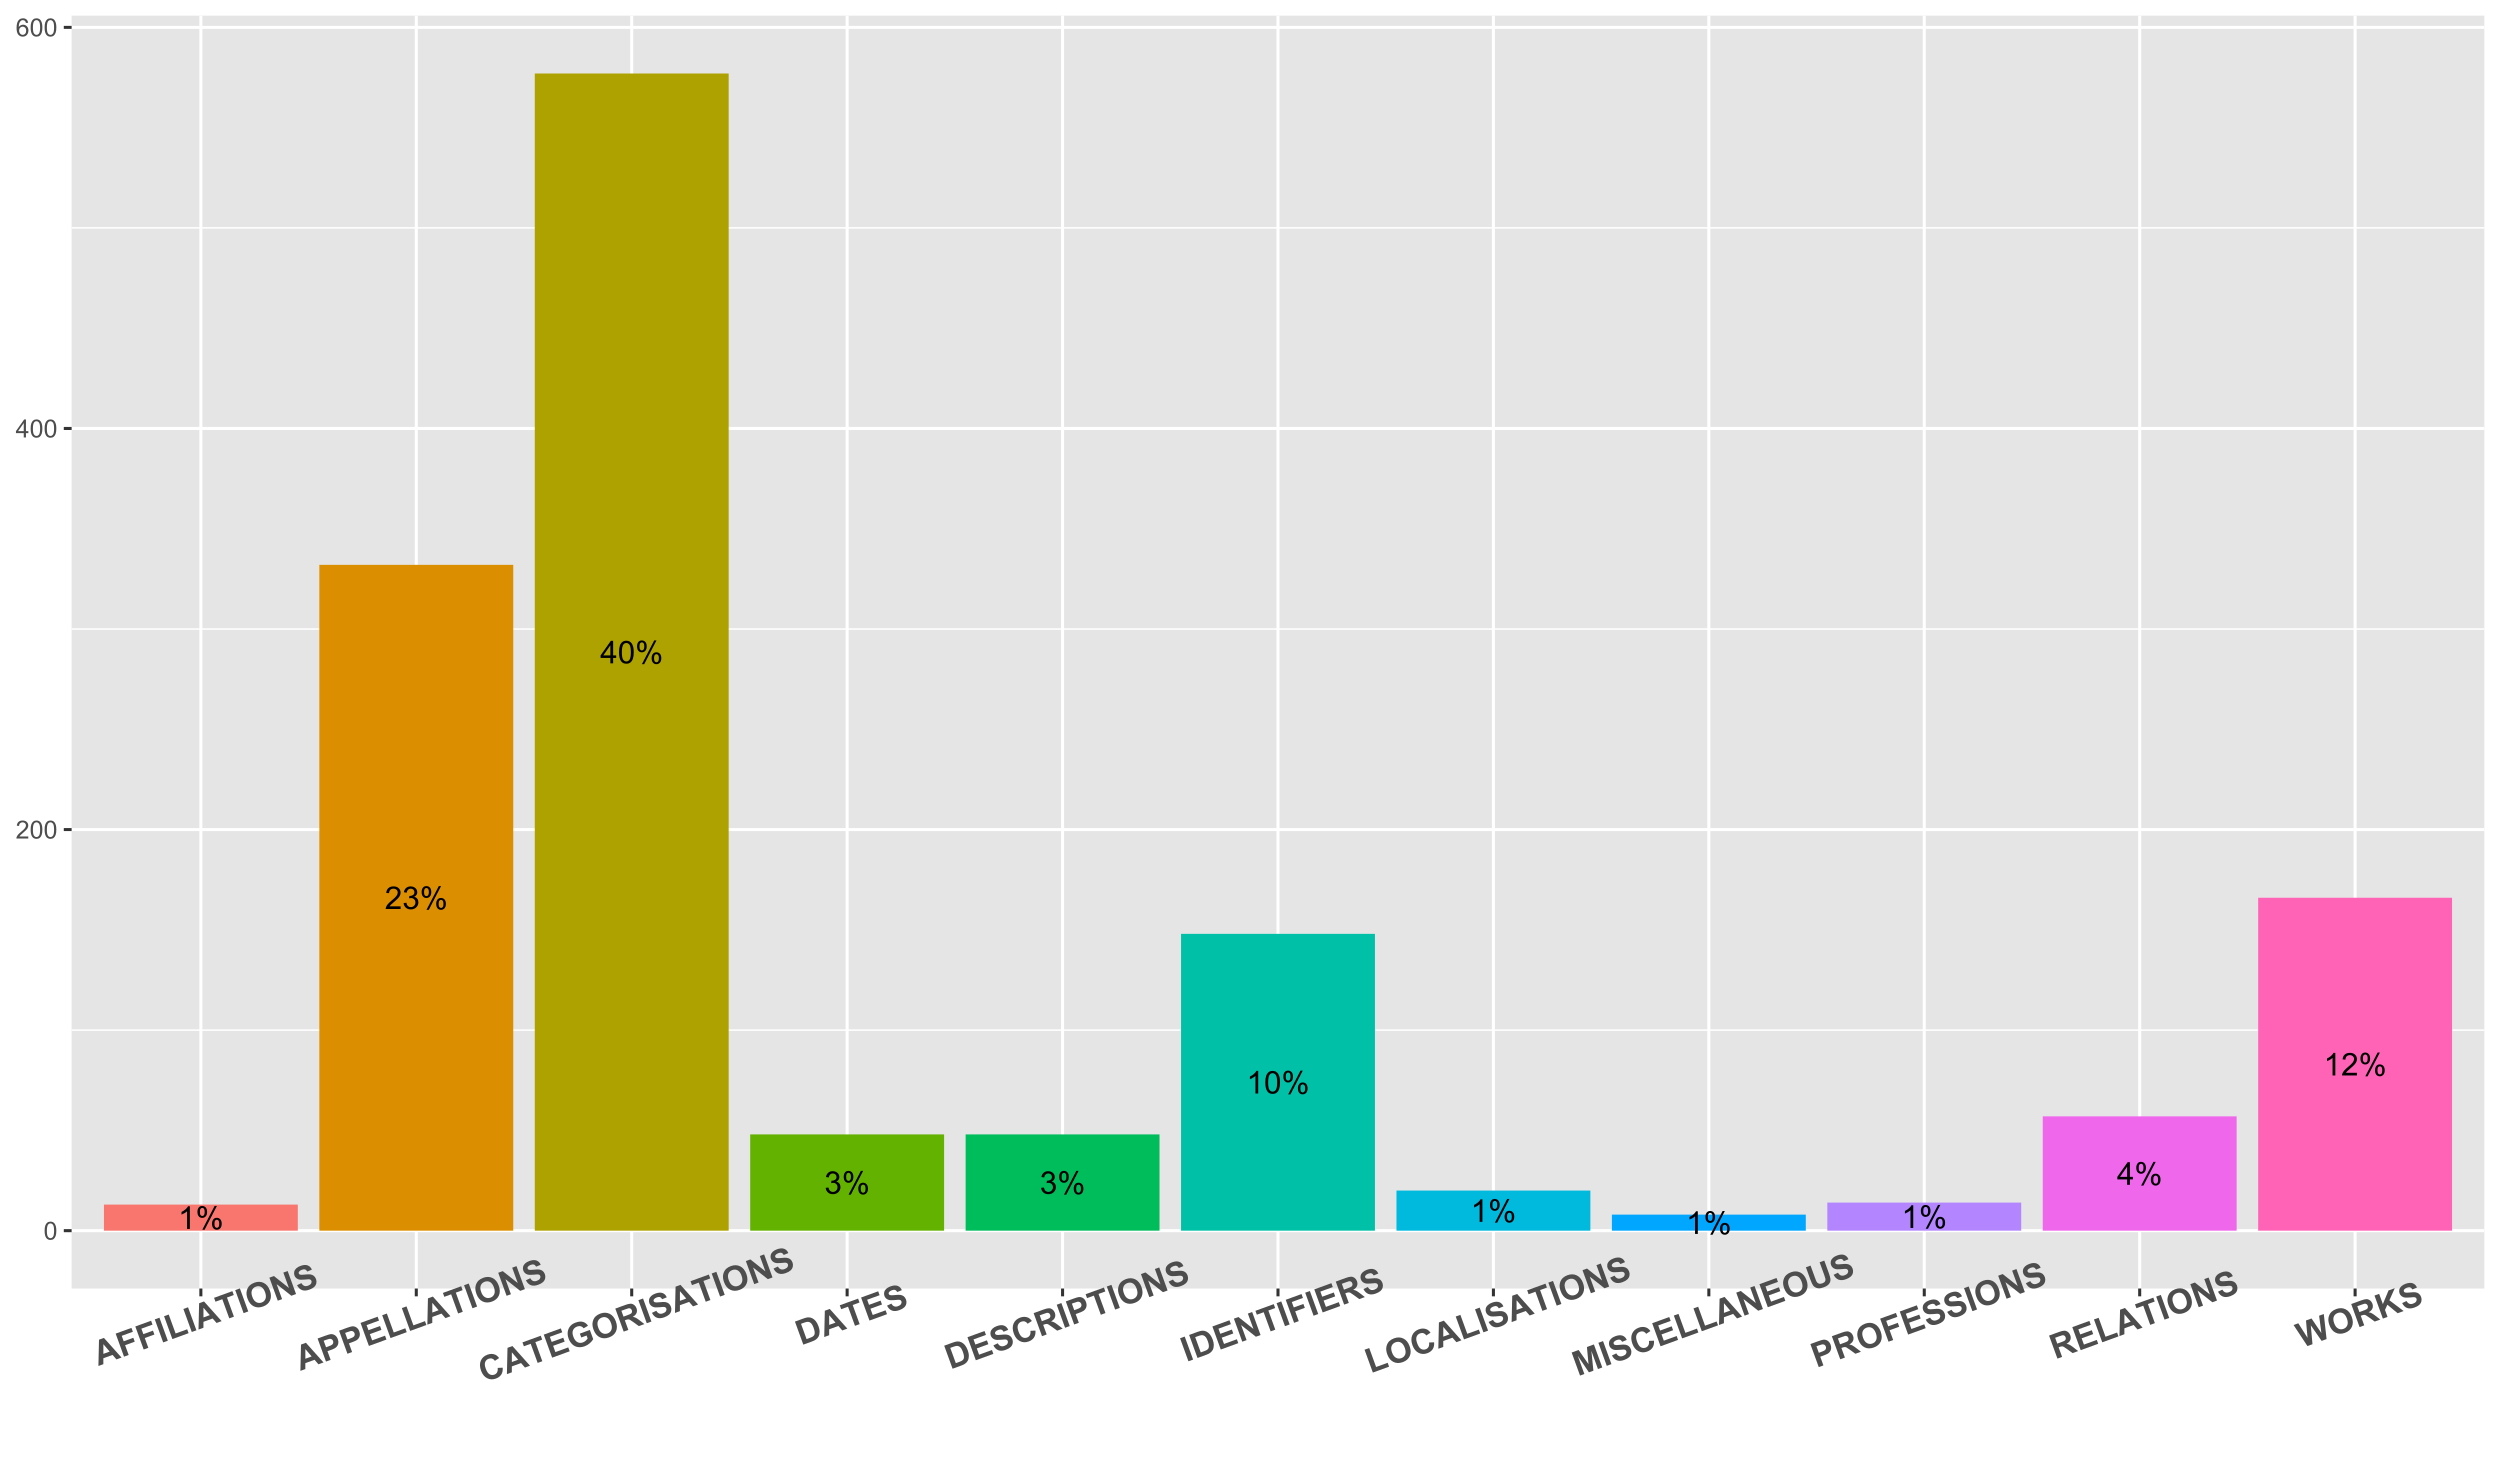 <?xml version="1.0" encoding="UTF-8"?>
<svg xmlns="http://www.w3.org/2000/svg" xmlns:xlink="http://www.w3.org/1999/xlink" width="876pt" height="512pt" viewBox="0 0 876 512" version="1.1">
<defs>
<g>
<symbol overflow="visible" id="glyph0-0">
<path style="stroke:none;" d="M 1.379 0 L 1.379 -6.898 L 6.898 -6.898 L 6.898 0 Z M 1.551 -0.172 L 6.727 -0.172 L 6.727 -6.727 L 1.551 -6.727 Z M 1.551 -0.172 "/>
</symbol>
<symbol overflow="visible" id="glyph0-1">
<path style="stroke:none;" d="M 4.113 0 L 3.145 0 L 3.145 -6.184 C 2.906 -5.957 2.598 -5.734 2.223 -5.512 C 1.84 -5.289 1.5 -5.121 1.203 -5.012 L 1.203 -5.949 C 1.742 -6.199 2.219 -6.508 2.625 -6.875 C 3.031 -7.234 3.316 -7.59 3.488 -7.934 L 4.113 -7.934 Z M 4.113 0 "/>
</symbol>
<symbol overflow="visible" id="glyph0-2">
<path style="stroke:none;" d="M 0.641 -6.004 C 0.637 -6.566 0.781 -7.047 1.066 -7.445 C 1.348 -7.84 1.758 -8.039 2.301 -8.039 C 2.797 -8.039 3.207 -7.859 3.531 -7.508 C 3.855 -7.148 4.02 -6.629 4.02 -5.945 C 4.02 -5.273 3.855 -4.758 3.527 -4.398 C 3.199 -4.035 2.793 -3.855 2.312 -3.859 C 1.832 -3.855 1.434 -4.031 1.117 -4.391 C 0.797 -4.742 0.637 -5.281 0.641 -6.004 Z M 2.328 -7.367 C 2.086 -7.363 1.887 -7.262 1.727 -7.055 C 1.566 -6.844 1.488 -6.461 1.488 -5.906 C 1.488 -5.398 1.566 -5.039 1.73 -4.836 C 1.887 -4.625 2.086 -4.523 2.328 -4.527 C 2.57 -4.523 2.773 -4.629 2.934 -4.84 C 3.094 -5.047 3.176 -5.426 3.176 -5.984 C 3.176 -6.492 3.094 -6.852 2.934 -7.059 C 2.77 -7.262 2.566 -7.363 2.328 -7.367 Z M 2.336 0.293 L 6.656 -8.039 L 7.445 -8.039 L 3.137 0.293 Z M 5.75 -1.855 C 5.746 -2.422 5.891 -2.902 6.176 -3.297 C 6.457 -3.688 6.871 -3.883 7.418 -3.887 C 7.91 -3.883 8.32 -3.707 8.648 -3.355 C 8.973 -3 9.133 -2.48 9.137 -1.797 C 9.133 -1.125 8.969 -0.609 8.641 -0.25 C 8.309 0.113 7.902 0.293 7.422 0.293 C 6.941 0.293 6.543 0.117 6.227 -0.242 C 5.906 -0.598 5.746 -1.137 5.75 -1.855 Z M 7.445 -3.219 C 7.199 -3.215 6.996 -3.113 6.836 -2.906 C 6.676 -2.695 6.598 -2.312 6.598 -1.758 C 6.598 -1.254 6.676 -0.898 6.84 -0.691 C 6.996 -0.48 7.195 -0.375 7.438 -0.379 C 7.684 -0.375 7.891 -0.48 8.051 -0.691 C 8.207 -0.898 8.285 -1.277 8.289 -1.832 C 8.285 -2.34 8.203 -2.699 8.047 -2.906 C 7.883 -3.113 7.684 -3.215 7.445 -3.219 Z M 7.445 -3.219 "/>
</symbol>
<symbol overflow="visible" id="glyph0-3">
<path style="stroke:none;" d="M 5.559 -0.934 L 5.559 0 L 0.336 0 C 0.324 -0.234 0.363 -0.457 0.449 -0.672 C 0.578 -1.027 0.789 -1.379 1.086 -1.723 C 1.375 -2.066 1.801 -2.465 2.355 -2.922 C 3.215 -3.621 3.793 -4.18 4.098 -4.594 C 4.395 -5.004 4.547 -5.391 4.551 -5.762 C 4.547 -6.145 4.41 -6.469 4.137 -6.734 C 3.863 -6.996 3.504 -7.129 3.062 -7.133 C 2.59 -7.129 2.215 -6.988 1.938 -6.711 C 1.656 -6.426 1.516 -6.039 1.516 -5.547 L 0.516 -5.648 C 0.586 -6.391 0.844 -6.957 1.289 -7.348 C 1.734 -7.738 2.332 -7.934 3.082 -7.934 C 3.84 -7.934 4.438 -7.723 4.883 -7.301 C 5.32 -6.879 5.543 -6.359 5.547 -5.742 C 5.543 -5.422 5.477 -5.109 5.352 -4.809 C 5.219 -4.5 5.004 -4.18 4.707 -3.844 C 4.402 -3.504 3.906 -3.039 3.211 -2.453 C 2.629 -1.961 2.254 -1.629 2.09 -1.457 C 1.922 -1.281 1.785 -1.105 1.684 -0.934 Z M 5.559 -0.934 "/>
</symbol>
<symbol overflow="visible" id="glyph0-4">
<path style="stroke:none;" d="M 0.465 -2.086 L 1.434 -2.215 C 1.543 -1.664 1.73 -1.266 2 -1.027 C 2.266 -0.781 2.594 -0.66 2.98 -0.664 C 3.434 -0.66 3.82 -0.82 4.137 -1.137 C 4.449 -1.453 4.605 -1.844 4.609 -2.312 C 4.605 -2.754 4.461 -3.121 4.172 -3.414 C 3.879 -3.699 3.508 -3.844 3.062 -3.848 C 2.875 -3.844 2.648 -3.809 2.379 -3.742 L 2.484 -4.594 C 2.547 -4.586 2.598 -4.582 2.641 -4.582 C 3.051 -4.582 3.422 -4.688 3.758 -4.906 C 4.086 -5.117 4.254 -5.449 4.254 -5.902 C 4.254 -6.254 4.133 -6.551 3.891 -6.785 C 3.648 -7.02 3.336 -7.137 2.961 -7.137 C 2.578 -7.137 2.266 -7.016 2.016 -6.781 C 1.766 -6.539 1.602 -6.184 1.531 -5.715 L 0.562 -5.887 C 0.68 -6.535 0.945 -7.039 1.367 -7.398 C 1.785 -7.754 2.309 -7.934 2.938 -7.934 C 3.367 -7.934 3.766 -7.84 4.129 -7.656 C 4.488 -7.469 4.766 -7.215 4.961 -6.898 C 5.152 -6.578 5.25 -6.242 5.25 -5.883 C 5.25 -5.539 5.156 -5.227 4.973 -4.945 C 4.789 -4.664 4.52 -4.441 4.16 -4.281 C 4.629 -4.168 4.992 -3.941 5.25 -3.605 C 5.508 -3.262 5.637 -2.84 5.637 -2.336 C 5.637 -1.645 5.383 -1.059 4.883 -0.578 C 4.375 -0.098 3.742 0.141 2.977 0.141 C 2.281 0.141 1.703 -0.066 1.246 -0.48 C 0.789 -0.895 0.527 -1.43 0.465 -2.086 Z M 0.465 -2.086 "/>
</symbol>
<symbol overflow="visible" id="glyph0-5">
<path style="stroke:none;" d="M 3.57 0 L 3.57 -1.891 L 0.141 -1.891 L 0.141 -2.781 L 3.746 -7.902 L 4.539 -7.902 L 4.539 -2.781 L 5.605 -2.781 L 5.605 -1.891 L 4.539 -1.891 L 4.539 0 Z M 3.57 -2.781 L 3.57 -6.344 L 1.094 -2.781 Z M 3.57 -2.781 "/>
</symbol>
<symbol overflow="visible" id="glyph0-6">
<path style="stroke:none;" d="M 0.457 -3.898 C 0.457 -4.828 0.551 -5.582 0.746 -6.152 C 0.934 -6.723 1.219 -7.16 1.602 -7.469 C 1.977 -7.777 2.457 -7.934 3.035 -7.934 C 3.457 -7.934 3.828 -7.848 4.148 -7.676 C 4.469 -7.504 4.73 -7.258 4.941 -6.938 C 5.145 -6.617 5.309 -6.227 5.434 -5.766 C 5.551 -5.305 5.613 -4.68 5.613 -3.898 C 5.613 -2.969 5.516 -2.223 5.324 -1.652 C 5.133 -1.082 4.848 -0.641 4.469 -0.332 C 4.09 -0.023 3.613 0.129 3.035 0.133 C 2.27 0.129 1.668 -0.141 1.238 -0.684 C 0.715 -1.34 0.457 -2.41 0.457 -3.898 Z M 1.457 -3.898 C 1.453 -2.598 1.605 -1.734 1.91 -1.309 C 2.215 -0.875 2.59 -0.66 3.035 -0.664 C 3.48 -0.66 3.852 -0.875 4.156 -1.309 C 4.457 -1.738 4.609 -2.602 4.613 -3.898 C 4.609 -5.195 4.457 -6.059 4.156 -6.488 C 3.852 -6.914 3.477 -7.129 3.023 -7.133 C 2.578 -7.129 2.223 -6.941 1.957 -6.566 C 1.621 -6.082 1.453 -5.191 1.457 -3.898 Z M 1.457 -3.898 "/>
</symbol>
<symbol overflow="visible" id="glyph1-0">
<path style="stroke:none;" d="M 1.102 0 L 1.102 -5.5 L 5.5 -5.5 L 5.5 0 Z M 1.238 -0.137 L 5.363 -0.137 L 5.363 -5.363 L 1.238 -5.363 Z M 1.238 -0.137 "/>
</symbol>
<symbol overflow="visible" id="glyph1-1">
<path style="stroke:none;" d="M 0.367 -3.105 C 0.363 -3.848 0.438 -4.445 0.594 -4.902 C 0.742 -5.355 0.973 -5.707 1.277 -5.953 C 1.578 -6.199 1.957 -6.32 2.418 -6.324 C 2.754 -6.32 3.051 -6.254 3.309 -6.121 C 3.562 -5.984 3.773 -5.789 3.938 -5.531 C 4.102 -5.273 4.23 -4.961 4.328 -4.594 C 4.422 -4.227 4.469 -3.73 4.473 -3.105 C 4.469 -2.367 4.395 -1.77 4.242 -1.316 C 4.09 -0.859 3.863 -0.508 3.562 -0.262 C 3.258 -0.016 2.875 0.105 2.418 0.109 C 1.809 0.105 1.332 -0.109 0.988 -0.547 C 0.57 -1.066 0.363 -1.922 0.367 -3.105 Z M 1.16 -3.105 C 1.16 -2.07 1.281 -1.379 1.523 -1.039 C 1.766 -0.695 2.062 -0.527 2.418 -0.527 C 2.773 -0.527 3.074 -0.699 3.316 -1.043 C 3.559 -1.387 3.68 -2.074 3.68 -3.105 C 3.68 -4.145 3.559 -4.832 3.316 -5.172 C 3.074 -5.512 2.77 -5.684 2.41 -5.684 C 2.051 -5.684 1.77 -5.531 1.559 -5.234 C 1.293 -4.844 1.16 -4.137 1.16 -3.105 Z M 1.16 -3.105 "/>
</symbol>
<symbol overflow="visible" id="glyph1-2">
<path style="stroke:none;" d="M 4.43 -0.742 L 4.43 0 L 0.266 0 C 0.258 -0.188 0.289 -0.367 0.355 -0.539 C 0.461 -0.82 0.629 -1.098 0.863 -1.375 C 1.094 -1.648 1.434 -1.965 1.879 -2.328 C 2.562 -2.887 3.023 -3.332 3.266 -3.664 C 3.5 -3.988 3.621 -4.301 3.625 -4.594 C 3.621 -4.898 3.512 -5.156 3.297 -5.367 C 3.074 -5.578 2.789 -5.684 2.441 -5.684 C 2.066 -5.684 1.77 -5.57 1.547 -5.348 C 1.32 -5.125 1.207 -4.816 1.207 -4.422 L 0.414 -4.504 C 0.465 -5.094 0.668 -5.543 1.027 -5.855 C 1.379 -6.164 1.855 -6.32 2.457 -6.324 C 3.059 -6.32 3.539 -6.152 3.891 -5.82 C 4.242 -5.484 4.418 -5.07 4.422 -4.578 C 4.418 -4.32 4.367 -4.074 4.266 -3.832 C 4.164 -3.59 3.992 -3.332 3.754 -3.062 C 3.512 -2.793 3.113 -2.426 2.562 -1.957 C 2.094 -1.566 1.797 -1.301 1.664 -1.16 C 1.531 -1.02 1.422 -0.879 1.34 -0.742 Z M 4.43 -0.742 "/>
</symbol>
<symbol overflow="visible" id="glyph1-3">
<path style="stroke:none;" d="M 2.844 0 L 2.844 -1.508 L 0.113 -1.508 L 0.113 -2.219 L 2.988 -6.301 L 3.617 -6.301 L 3.617 -2.219 L 4.469 -2.219 L 4.469 -1.508 L 3.617 -1.508 L 3.617 0 Z M 2.844 -2.219 L 2.844 -5.059 L 0.871 -2.219 Z M 2.844 -2.219 "/>
</symbol>
<symbol overflow="visible" id="glyph1-4">
<path style="stroke:none;" d="M 4.379 -4.758 L 3.609 -4.695 C 3.539 -4.996 3.441 -5.219 3.316 -5.359 C 3.105 -5.574 2.848 -5.684 2.543 -5.688 C 2.297 -5.684 2.078 -5.617 1.895 -5.484 C 1.648 -5.305 1.457 -5.043 1.32 -4.703 C 1.176 -4.363 1.105 -3.879 1.102 -3.25 C 1.285 -3.531 1.512 -3.742 1.781 -3.879 C 2.051 -4.016 2.332 -4.082 2.629 -4.086 C 3.141 -4.082 3.578 -3.895 3.945 -3.516 C 4.305 -3.137 4.488 -2.645 4.492 -2.047 C 4.488 -1.648 4.402 -1.281 4.234 -0.941 C 4.062 -0.602 3.828 -0.34 3.531 -0.16 C 3.23 0.02 2.895 0.105 2.52 0.109 C 1.871 0.105 1.344 -0.129 0.941 -0.602 C 0.531 -1.074 0.328 -1.855 0.332 -2.949 C 0.328 -4.16 0.551 -5.047 1.004 -5.602 C 1.395 -6.082 1.926 -6.32 2.59 -6.324 C 3.086 -6.32 3.492 -6.184 3.809 -5.906 C 4.125 -5.629 4.312 -5.246 4.379 -4.758 Z M 1.219 -2.039 C 1.219 -1.773 1.273 -1.516 1.387 -1.273 C 1.5 -1.027 1.66 -0.844 1.863 -0.719 C 2.066 -0.59 2.277 -0.527 2.504 -0.527 C 2.828 -0.527 3.109 -0.656 3.348 -0.922 C 3.578 -1.184 3.695 -1.543 3.699 -2 C 3.695 -2.43 3.582 -2.773 3.352 -3.027 C 3.117 -3.273 2.824 -3.398 2.477 -3.402 C 2.121 -3.398 1.824 -3.273 1.582 -3.027 C 1.34 -2.773 1.219 -2.445 1.219 -2.039 Z M 1.219 -2.039 "/>
</symbol>
<symbol overflow="visible" id="glyph2-0">
<path style="stroke:none;" d="M 1.41 -0.512 L -1.156 -7.562 L 4.484 -9.613 L 7.047 -2.566 Z M 1.523 -0.754 L 6.809 -2.676 L 4.371 -9.371 L -0.914 -7.449 Z M 1.523 -0.754 "/>
</symbol>
<symbol overflow="visible" id="glyph2-1">
<path style="stroke:none;" d="M 8.098 -2.949 L 6.328 -2.301 L 4.953 -3.879 L 1.727 -2.707 L 1.73 -0.629 L 0 0 L 0.207 -9.215 L 1.93 -9.844 Z M 3.938 -5.051 L 1.734 -7.641 L 1.734 -4.246 Z M 3.938 -5.051 "/>
</symbol>
<symbol overflow="visible" id="glyph2-2">
<path style="stroke:none;" d="M 0.832 -0.301 L -2.105 -8.375 L 3.426 -10.387 L 3.926 -9.023 L 0.02 -7.602 L 0.715 -5.691 L 4.086 -6.918 L 4.582 -5.551 L 1.211 -4.324 L 2.461 -0.895 Z M 0.832 -0.301 "/>
</symbol>
<symbol overflow="visible" id="glyph2-3">
<path style="stroke:none;" d="M 0.77 -0.281 L -2.168 -8.352 L -0.539 -8.945 L 2.402 -0.875 Z M 0.77 -0.281 "/>
</symbol>
<symbol overflow="visible" id="glyph2-4">
<path style="stroke:none;" d="M 0.863 -0.316 L -2.051 -8.32 L -0.418 -8.914 L 2 -2.27 L 6.051 -3.742 L 6.547 -2.383 Z M 0.863 -0.316 "/>
</symbol>
<symbol overflow="visible" id="glyph2-5">
<path style="stroke:none;" d="M 2.637 -0.961 L 0.195 -7.668 L -2.199 -6.793 L -2.695 -8.16 L 3.719 -10.496 L 4.215 -9.129 L 1.828 -8.258 L 4.266 -1.555 Z M 2.637 -0.961 "/>
</symbol>
<symbol overflow="visible" id="glyph2-6">
<path style="stroke:none;" d="M -0.961 -4.164 C -1.258 -4.984 -1.383 -5.719 -1.344 -6.371 C -1.305 -6.844 -1.191 -7.305 -0.996 -7.75 C -0.797 -8.191 -0.535 -8.559 -0.219 -8.855 C 0.211 -9.246 0.75 -9.566 1.406 -9.809 C 2.594 -10.238 3.68 -10.215 4.664 -9.738 C 5.645 -9.262 6.375 -8.367 6.855 -7.055 C 7.328 -5.75 7.344 -4.598 6.906 -3.605 C 6.465 -2.609 5.652 -1.898 4.465 -1.469 C 3.262 -1.027 2.172 -1.047 1.203 -1.523 C 0.227 -2 -0.492 -2.879 -0.961 -4.164 Z M 0.699 -4.832 C 1.027 -3.914 1.492 -3.297 2.09 -2.984 C 2.68 -2.664 3.301 -2.625 3.953 -2.859 C 4.602 -3.094 5.051 -3.52 5.297 -4.145 C 5.543 -4.762 5.496 -5.539 5.156 -6.477 C 4.82 -7.398 4.363 -8.016 3.793 -8.328 C 3.219 -8.633 2.598 -8.664 1.93 -8.422 C 1.254 -8.172 0.797 -7.746 0.555 -7.137 C 0.309 -6.527 0.355 -5.758 0.699 -4.832 Z M 0.699 -4.832 "/>
</symbol>
<symbol overflow="visible" id="glyph2-7">
<path style="stroke:none;" d="M 0.836 -0.305 L -2.102 -8.375 L -0.516 -8.953 L 4.75 -4.766 L 2.789 -10.156 L 4.301 -10.707 L 7.242 -2.637 L 5.605 -2.039 L 0.434 -6.121 L 2.352 -0.855 Z M 0.836 -0.305 "/>
</symbol>
<symbol overflow="visible" id="glyph2-8">
<path style="stroke:none;" d="M -0.547 -2.773 L 0.98 -3.508 C 1.266 -3.004 1.602 -2.684 1.988 -2.543 C 2.367 -2.398 2.809 -2.418 3.305 -2.602 C 3.828 -2.789 4.184 -3.043 4.371 -3.363 C 4.555 -3.684 4.594 -3.992 4.488 -4.289 C 4.418 -4.477 4.301 -4.617 4.141 -4.715 C 3.98 -4.805 3.742 -4.852 3.43 -4.852 C 3.211 -4.848 2.734 -4.805 1.996 -4.73 C 1.039 -4.625 0.332 -4.668 -0.133 -4.859 C -0.789 -5.117 -1.234 -5.57 -1.469 -6.211 C -1.617 -6.621 -1.641 -7.047 -1.539 -7.492 C -1.434 -7.934 -1.195 -8.328 -0.828 -8.676 C -0.453 -9.023 0.039 -9.309 0.656 -9.535 C 1.668 -9.902 2.512 -9.961 3.188 -9.703 C 3.859 -9.445 4.344 -8.949 4.641 -8.219 L 3.039 -7.555 C 2.816 -7.938 2.559 -8.184 2.262 -8.285 C 1.965 -8.383 1.586 -8.348 1.133 -8.18 C 0.656 -8.008 0.32 -7.773 0.125 -7.484 C -0.004 -7.293 -0.027 -7.098 0.051 -6.891 C 0.117 -6.695 0.258 -6.559 0.469 -6.488 C 0.734 -6.387 1.297 -6.391 2.164 -6.492 C 3.023 -6.594 3.68 -6.613 4.133 -6.551 C 4.582 -6.488 4.98 -6.32 5.324 -6.055 C 5.664 -5.781 5.926 -5.395 6.113 -4.887 C 6.277 -4.426 6.309 -3.945 6.203 -3.449 C 6.09 -2.949 5.836 -2.516 5.441 -2.152 C 5.039 -1.781 4.488 -1.473 3.789 -1.219 C 2.77 -0.844 1.902 -0.793 1.184 -1.066 C 0.465 -1.34 -0.109 -1.906 -0.547 -2.773 Z M -0.547 -2.773 "/>
</symbol>
<symbol overflow="visible" id="glyph2-9">
<path style="stroke:none;" d="M 0.82 -0.297 L -2.117 -8.371 L 0.496 -9.324 C 1.484 -9.68 2.145 -9.875 2.48 -9.906 C 2.98 -9.949 3.465 -9.828 3.926 -9.539 C 4.387 -9.246 4.734 -8.777 4.969 -8.137 C 5.148 -7.641 5.207 -7.191 5.152 -6.789 C 5.094 -6.383 4.965 -6.035 4.758 -5.742 C 4.551 -5.449 4.316 -5.219 4.055 -5.055 C 3.691 -4.832 3.141 -4.59 2.406 -4.324 L 1.344 -3.938 L 2.449 -0.891 Z M 0.008 -7.598 L 0.844 -5.309 L 1.734 -5.633 C 2.375 -5.863 2.789 -6.062 2.977 -6.227 C 3.164 -6.387 3.285 -6.582 3.344 -6.809 C 3.398 -7.035 3.383 -7.266 3.297 -7.504 C 3.188 -7.797 3.012 -8.008 2.773 -8.137 C 2.527 -8.262 2.266 -8.301 1.988 -8.258 C 1.777 -8.219 1.383 -8.094 0.797 -7.883 Z M 0.008 -7.598 "/>
</symbol>
<symbol overflow="visible" id="glyph2-10">
<path style="stroke:none;" d="M 0.82 -0.297 L -2.117 -8.371 L 3.867 -10.547 L 4.363 -9.184 L 0.008 -7.598 L 0.66 -5.809 L 4.715 -7.285 L 5.207 -5.922 L 1.156 -4.449 L 1.957 -2.25 L 6.465 -3.895 L 6.961 -2.531 Z M 0.82 -0.297 "/>
</symbol>
<symbol overflow="visible" id="glyph2-11">
<path style="stroke:none;" d="M 4.906 -5.145 L 6.668 -5.219 C 6.746 -4.246 6.578 -3.445 6.172 -2.816 C 5.762 -2.18 5.125 -1.707 4.262 -1.395 C 3.188 -1.004 2.176 -1.047 1.219 -1.531 C 0.266 -2.008 -0.441 -2.887 -0.91 -4.16 C -1.395 -5.504 -1.426 -6.672 -1.004 -7.668 C -0.578 -8.66 0.195 -9.363 1.324 -9.777 C 2.309 -10.133 3.215 -10.133 4.047 -9.777 C 4.535 -9.562 4.992 -9.168 5.414 -8.594 L 3.941 -7.621 C 3.691 -8 3.371 -8.258 2.984 -8.395 C 2.59 -8.523 2.18 -8.512 1.746 -8.355 C 1.148 -8.137 0.742 -7.742 0.527 -7.18 C 0.309 -6.609 0.375 -5.848 0.727 -4.891 C 1.098 -3.867 1.543 -3.207 2.07 -2.91 C 2.594 -2.609 3.152 -2.566 3.738 -2.781 C 4.168 -2.938 4.488 -3.211 4.703 -3.602 C 4.914 -3.988 4.98 -4.504 4.906 -5.145 Z M 4.906 -5.145 "/>
</symbol>
<symbol overflow="visible" id="glyph2-12">
<path style="stroke:none;" d="M 3.496 -4.633 L 3 -5.992 L 6.512 -7.273 L 7.684 -4.055 C 7.457 -3.602 7.07 -3.129 6.516 -2.645 C 5.961 -2.152 5.352 -1.789 4.688 -1.551 C 3.84 -1.242 3.035 -1.152 2.281 -1.277 C 1.523 -1.402 0.871 -1.734 0.316 -2.281 C -0.238 -2.82 -0.656 -3.48 -0.938 -4.262 C -1.242 -5.098 -1.336 -5.91 -1.227 -6.691 C -1.109 -7.473 -0.777 -8.16 -0.227 -8.758 C 0.191 -9.215 0.785 -9.582 1.559 -9.863 C 2.559 -10.223 3.418 -10.297 4.137 -10.086 C 4.852 -9.867 5.426 -9.422 5.859 -8.742 L 4.352 -7.852 C 4.09 -8.203 3.762 -8.438 3.367 -8.555 C 2.969 -8.668 2.535 -8.641 2.066 -8.473 C 1.352 -8.211 0.867 -7.777 0.613 -7.176 C 0.355 -6.57 0.391 -5.824 0.715 -4.938 C 1.062 -3.977 1.535 -3.336 2.137 -3.012 C 2.734 -2.688 3.379 -2.652 4.074 -2.906 C 4.41 -3.027 4.73 -3.215 5.027 -3.477 C 5.32 -3.734 5.555 -4.008 5.734 -4.289 L 5.363 -5.312 Z M 3.496 -4.633 "/>
</symbol>
<symbol overflow="visible" id="glyph2-13">
<path style="stroke:none;" d="M 0.824 -0.301 L -2.113 -8.371 L 1.316 -9.621 C 2.18 -9.934 2.832 -10.086 3.277 -10.086 C 3.715 -10.078 4.121 -9.934 4.496 -9.652 C 4.863 -9.363 5.137 -8.984 5.312 -8.512 C 5.531 -7.906 5.535 -7.34 5.324 -6.816 C 5.109 -6.289 4.668 -5.848 4 -5.492 C 4.426 -5.41 4.797 -5.289 5.117 -5.129 C 5.434 -4.965 5.902 -4.641 6.523 -4.156 L 8.082 -2.941 L 6.133 -2.234 L 4.316 -3.559 C 3.668 -4.031 3.238 -4.324 3.023 -4.434 C 2.809 -4.539 2.602 -4.59 2.41 -4.59 C 2.215 -4.586 1.934 -4.52 1.559 -4.383 L 1.23 -4.262 L 2.457 -0.895 Z M 0.762 -5.551 L 1.965 -5.992 C 2.746 -6.273 3.223 -6.484 3.395 -6.621 C 3.559 -6.758 3.672 -6.926 3.727 -7.129 C 3.777 -7.328 3.758 -7.551 3.672 -7.797 C 3.57 -8.066 3.418 -8.258 3.215 -8.375 C 3.008 -8.484 2.766 -8.516 2.484 -8.469 C 2.344 -8.434 1.941 -8.301 1.285 -8.062 L 0.016 -7.602 Z M 0.762 -5.551 "/>
</symbol>
<symbol overflow="visible" id="glyph2-14">
<path style="stroke:none;" d="M -2.121 -8.367 L 0.855 -9.453 C 1.527 -9.695 2.059 -9.832 2.449 -9.859 C 2.973 -9.887 3.465 -9.785 3.934 -9.555 C 4.398 -9.32 4.816 -8.977 5.18 -8.527 C 5.543 -8.074 5.863 -7.473 6.141 -6.719 C 6.383 -6.051 6.508 -5.449 6.52 -4.91 C 6.527 -4.246 6.41 -3.664 6.172 -3.168 C 5.984 -2.789 5.684 -2.438 5.262 -2.109 C 4.941 -1.863 4.48 -1.629 3.883 -1.414 L 0.816 -0.297 Z M 0.004 -7.598 L 1.949 -2.25 L 3.168 -2.691 C 3.617 -2.855 3.938 -3.004 4.125 -3.129 C 4.363 -3.289 4.539 -3.48 4.66 -3.703 C 4.773 -3.922 4.82 -4.23 4.801 -4.637 C 4.777 -5.035 4.656 -5.551 4.43 -6.176 C 4.203 -6.801 3.973 -7.258 3.742 -7.555 C 3.508 -7.844 3.258 -8.051 2.992 -8.168 C 2.723 -8.281 2.426 -8.316 2.102 -8.273 C 1.855 -8.242 1.398 -8.105 0.734 -7.863 Z M 0.004 -7.598 "/>
</symbol>
<symbol overflow="visible" id="glyph2-15">
<path style="stroke:none;" d="M 0.797 -0.289 L -2.141 -8.363 L 0.301 -9.25 L 3.77 -4.277 L 3.211 -10.309 L 5.656 -11.199 L 8.594 -3.129 L 7.082 -2.578 L 4.77 -8.93 L 5.477 -1.992 L 3.91 -1.422 L 0 -7.195 L 2.312 -0.84 Z M 0.797 -0.289 "/>
</symbol>
<symbol overflow="visible" id="glyph2-16">
<path style="stroke:none;" d="M -2.129 -8.367 L -0.5 -8.961 L 1.094 -4.586 C 1.344 -3.891 1.527 -3.449 1.645 -3.262 C 1.832 -2.953 2.094 -2.746 2.43 -2.645 C 2.762 -2.535 3.156 -2.566 3.617 -2.738 C 4.078 -2.902 4.395 -3.125 4.559 -3.402 C 4.723 -3.676 4.777 -3.961 4.73 -4.254 C 4.676 -4.543 4.535 -5.008 4.305 -5.652 L 2.68 -10.117 L 4.309 -10.711 L 5.852 -6.469 C 6.199 -5.5 6.402 -4.797 6.465 -4.367 C 6.52 -3.93 6.48 -3.535 6.348 -3.176 C 6.207 -2.816 5.973 -2.48 5.637 -2.172 C 5.301 -1.863 4.812 -1.594 4.176 -1.363 C 3.402 -1.078 2.785 -0.953 2.324 -0.992 C 1.859 -1.023 1.461 -1.141 1.125 -1.344 C 0.789 -1.539 0.527 -1.781 0.344 -2.07 C 0.066 -2.492 -0.234 -3.156 -0.562 -4.062 Z M -2.129 -8.367 "/>
</symbol>
<symbol overflow="visible" id="glyph2-17">
<path style="stroke:none;" d="M 1.965 -0.715 L -2.898 -8.086 L -1.23 -8.691 L 2.004 -3.59 L 1.461 -9.672 L 3.398 -10.379 L 6.867 -5.254 L 6.055 -11.344 L 7.695 -11.941 L 8.672 -3.156 L 6.941 -2.527 L 3.141 -7.977 L 3.734 -1.359 Z M 1.965 -0.715 "/>
</symbol>
<symbol overflow="visible" id="glyph2-18">
<path style="stroke:none;" d="M 0.844 -0.305 L -2.094 -8.379 L -0.465 -8.973 L 0.84 -5.387 L 2.828 -10.172 L 5.02 -10.969 L 3.125 -6.719 L 8.121 -2.957 L 6.012 -2.188 L 2.414 -5.168 L 1.586 -3.34 L 2.473 -0.898 Z M 0.844 -0.305 "/>
</symbol>
</g>
<clipPath id="clip1">
  <path d="M 25.094 5.48 L 871 5.48 L 871 452 L 25.094 452 Z M 25.094 5.48 "/>
</clipPath>
<clipPath id="clip2">
  <path d="M 25.094 360 L 871 360 L 871 362 L 25.094 362 Z M 25.094 360 "/>
</clipPath>
<clipPath id="clip3">
  <path d="M 25.094 220 L 871 220 L 871 221 L 25.094 221 Z M 25.094 220 "/>
</clipPath>
<clipPath id="clip4">
  <path d="M 25.094 79 L 871 79 L 871 81 L 25.094 81 Z M 25.094 79 "/>
</clipPath>
<clipPath id="clip5">
  <path d="M 25.094 430 L 871.52 430 L 871.52 432 L 25.094 432 Z M 25.094 430 "/>
</clipPath>
<clipPath id="clip6">
  <path d="M 25.094 290 L 871.52 290 L 871.52 292 L 25.094 292 Z M 25.094 290 "/>
</clipPath>
<clipPath id="clip7">
  <path d="M 25.094 149 L 871.52 149 L 871.52 151 L 25.094 151 Z M 25.094 149 "/>
</clipPath>
<clipPath id="clip8">
  <path d="M 25.094 9 L 871.52 9 L 871.52 11 L 25.094 11 Z M 25.094 9 "/>
</clipPath>
<clipPath id="clip9">
  <path d="M 69 5.48 L 71 5.48 L 71 452.5 L 69 452.5 Z M 69 5.48 "/>
</clipPath>
<clipPath id="clip10">
  <path d="M 145 5.48 L 147 5.48 L 147 452.5 L 145 452.5 Z M 145 5.48 "/>
</clipPath>
<clipPath id="clip11">
  <path d="M 220 5.48 L 222 5.48 L 222 452.5 L 220 452.5 Z M 220 5.48 "/>
</clipPath>
<clipPath id="clip12">
  <path d="M 296 5.48 L 298 5.48 L 298 452.5 L 296 452.5 Z M 296 5.48 "/>
</clipPath>
<clipPath id="clip13">
  <path d="M 371 5.48 L 373 5.48 L 373 452.5 L 371 452.5 Z M 371 5.48 "/>
</clipPath>
<clipPath id="clip14">
  <path d="M 447 5.48 L 449 5.48 L 449 452.5 L 447 452.5 Z M 447 5.48 "/>
</clipPath>
<clipPath id="clip15">
  <path d="M 522 5.48 L 524 5.48 L 524 452.5 L 522 452.5 Z M 522 5.48 "/>
</clipPath>
<clipPath id="clip16">
  <path d="M 598 5.48 L 600 5.48 L 600 452.5 L 598 452.5 Z M 598 5.48 "/>
</clipPath>
<clipPath id="clip17">
  <path d="M 673 5.48 L 675 5.48 L 675 452.5 L 673 452.5 Z M 673 5.48 "/>
</clipPath>
<clipPath id="clip18">
  <path d="M 749 5.48 L 751 5.48 L 751 452.5 L 749 452.5 Z M 749 5.48 "/>
</clipPath>
<clipPath id="clip19">
  <path d="M 824 5.48 L 826 5.48 L 826 452.5 L 824 452.5 Z M 824 5.48 "/>
</clipPath>
</defs>
<g id="surface1">
<rect x="0" y="0" width="876" height="512" style="fill:rgb(100%,100%,100%);fill-opacity:1;stroke:none;"/>
<rect x="0" y="0" width="876" height="512" style="fill:rgb(100%,100%,100%);fill-opacity:1;stroke:none;"/>
<path style="fill:none;stroke-width:1.067;stroke-linecap:round;stroke-linejoin:round;stroke:rgb(100%,100%,100%);stroke-opacity:1;stroke-miterlimit:10;" d="M 0 512 L 876 512 L 876 0 L 0 0 Z M 0 512 "/>
<g clip-path="url(#clip1)" clip-rule="nonzero">
<path style=" stroke:none;fill-rule:nonzero;fill:rgb(89.804%,89.804%,89.804%);fill-opacity:1;" d="M 25.094 451.5 L 870.52 451.5 L 870.52 5.48 L 25.094 5.48 Z M 25.094 451.5 "/>
</g>
<g clip-path="url(#clip2)" clip-rule="nonzero">
<path style="fill:none;stroke-width:0.533;stroke-linecap:butt;stroke-linejoin:round;stroke:rgb(100%,100%,100%);stroke-opacity:1;stroke-miterlimit:10;" d="M 25.094 360.953 L 870.52 360.953 "/>
</g>
<g clip-path="url(#clip3)" clip-rule="nonzero">
<path style="fill:none;stroke-width:0.533;stroke-linecap:butt;stroke-linejoin:round;stroke:rgb(100%,100%,100%);stroke-opacity:1;stroke-miterlimit:10;" d="M 25.094 220.406 L 870.52 220.406 "/>
</g>
<g clip-path="url(#clip4)" clip-rule="nonzero">
<path style="fill:none;stroke-width:0.533;stroke-linecap:butt;stroke-linejoin:round;stroke:rgb(100%,100%,100%);stroke-opacity:1;stroke-miterlimit:10;" d="M 25.094 79.863 L 870.52 79.863 "/>
</g>
<g clip-path="url(#clip5)" clip-rule="nonzero">
<path style="fill:none;stroke-width:1.067;stroke-linecap:butt;stroke-linejoin:round;stroke:rgb(100%,100%,100%);stroke-opacity:1;stroke-miterlimit:10;" d="M 25.094 431.227 L 870.52 431.227 "/>
</g>
<g clip-path="url(#clip6)" clip-rule="nonzero">
<path style="fill:none;stroke-width:1.067;stroke-linecap:butt;stroke-linejoin:round;stroke:rgb(100%,100%,100%);stroke-opacity:1;stroke-miterlimit:10;" d="M 25.094 290.68 L 870.52 290.68 "/>
</g>
<g clip-path="url(#clip7)" clip-rule="nonzero">
<path style="fill:none;stroke-width:1.067;stroke-linecap:butt;stroke-linejoin:round;stroke:rgb(100%,100%,100%);stroke-opacity:1;stroke-miterlimit:10;" d="M 25.094 150.137 L 870.52 150.137 "/>
</g>
<g clip-path="url(#clip8)" clip-rule="nonzero">
<path style="fill:none;stroke-width:1.067;stroke-linecap:butt;stroke-linejoin:round;stroke:rgb(100%,100%,100%);stroke-opacity:1;stroke-miterlimit:10;" d="M 25.094 9.59 L 870.52 9.59 "/>
</g>
<g clip-path="url(#clip9)" clip-rule="nonzero">
<path style="fill:none;stroke-width:1.067;stroke-linecap:butt;stroke-linejoin:round;stroke:rgb(100%,100%,100%);stroke-opacity:1;stroke-miterlimit:10;" d="M 70.383 451.5 L 70.383 5.48 "/>
</g>
<g clip-path="url(#clip10)" clip-rule="nonzero">
<path style="fill:none;stroke-width:1.067;stroke-linecap:butt;stroke-linejoin:round;stroke:rgb(100%,100%,100%);stroke-opacity:1;stroke-miterlimit:10;" d="M 145.867 451.5 L 145.867 5.48 "/>
</g>
<g clip-path="url(#clip11)" clip-rule="nonzero">
<path style="fill:none;stroke-width:1.067;stroke-linecap:butt;stroke-linejoin:round;stroke:rgb(100%,100%,100%);stroke-opacity:1;stroke-miterlimit:10;" d="M 221.352 451.5 L 221.352 5.48 "/>
</g>
<g clip-path="url(#clip12)" clip-rule="nonzero">
<path style="fill:none;stroke-width:1.067;stroke-linecap:butt;stroke-linejoin:round;stroke:rgb(100%,100%,100%);stroke-opacity:1;stroke-miterlimit:10;" d="M 296.836 451.5 L 296.836 5.48 "/>
</g>
<g clip-path="url(#clip13)" clip-rule="nonzero">
<path style="fill:none;stroke-width:1.067;stroke-linecap:butt;stroke-linejoin:round;stroke:rgb(100%,100%,100%);stroke-opacity:1;stroke-miterlimit:10;" d="M 372.324 451.5 L 372.324 5.48 "/>
</g>
<g clip-path="url(#clip14)" clip-rule="nonzero">
<path style="fill:none;stroke-width:1.067;stroke-linecap:butt;stroke-linejoin:round;stroke:rgb(100%,100%,100%);stroke-opacity:1;stroke-miterlimit:10;" d="M 447.809 451.5 L 447.809 5.48 "/>
</g>
<g clip-path="url(#clip15)" clip-rule="nonzero">
<path style="fill:none;stroke-width:1.067;stroke-linecap:butt;stroke-linejoin:round;stroke:rgb(100%,100%,100%);stroke-opacity:1;stroke-miterlimit:10;" d="M 523.293 451.5 L 523.293 5.48 "/>
</g>
<g clip-path="url(#clip16)" clip-rule="nonzero">
<path style="fill:none;stroke-width:1.067;stroke-linecap:butt;stroke-linejoin:round;stroke:rgb(100%,100%,100%);stroke-opacity:1;stroke-miterlimit:10;" d="M 598.777 451.5 L 598.777 5.48 "/>
</g>
<g clip-path="url(#clip17)" clip-rule="nonzero">
<path style="fill:none;stroke-width:1.067;stroke-linecap:butt;stroke-linejoin:round;stroke:rgb(100%,100%,100%);stroke-opacity:1;stroke-miterlimit:10;" d="M 674.262 451.5 L 674.262 5.48 "/>
</g>
<g clip-path="url(#clip18)" clip-rule="nonzero">
<path style="fill:none;stroke-width:1.067;stroke-linecap:butt;stroke-linejoin:round;stroke:rgb(100%,100%,100%);stroke-opacity:1;stroke-miterlimit:10;" d="M 749.746 451.5 L 749.746 5.48 "/>
</g>
<g clip-path="url(#clip19)" clip-rule="nonzero">
<path style="fill:none;stroke-width:1.067;stroke-linecap:butt;stroke-linejoin:round;stroke:rgb(100%,100%,100%);stroke-opacity:1;stroke-miterlimit:10;" d="M 825.23 451.5 L 825.23 5.48 "/>
</g>
<path style=" stroke:none;fill-rule:nonzero;fill:rgb(97.255%,46.275%,42.745%);fill-opacity:1;" d="M 36.418 431.227 L 104.355 431.227 L 104.355 422.09 L 36.418 422.09 Z M 36.418 431.227 "/>
<path style=" stroke:none;fill-rule:nonzero;fill:rgb(85.882%,55.686%,0%);fill-opacity:1;" d="M 111.902 431.227 L 179.84 431.227 L 179.84 197.922 L 111.902 197.922 Z M 111.902 431.227 "/>
<path style=" stroke:none;fill-rule:nonzero;fill:rgb(68.235%,63.529%,0%);fill-opacity:1;" d="M 187.387 431.227 L 255.324 431.227 L 255.324 25.754 L 187.387 25.754 Z M 187.387 431.227 "/>
<path style=" stroke:none;fill-rule:nonzero;fill:rgb(39.216%,69.804%,0%);fill-opacity:1;" d="M 262.871 431.227 L 330.809 431.227 L 330.809 397.496 L 262.871 397.496 Z M 262.871 431.227 "/>
<path style=" stroke:none;fill-rule:nonzero;fill:rgb(0%,74.118%,36.078%);fill-opacity:1;" d="M 338.355 431.227 L 406.293 431.227 L 406.293 397.496 L 338.355 397.496 Z M 338.355 431.227 "/>
<path style=" stroke:none;fill-rule:nonzero;fill:rgb(0%,75.686%,65.49%);fill-opacity:1;" d="M 413.84 431.227 L 481.777 431.227 L 481.777 327.223 L 413.84 327.223 Z M 413.84 431.227 "/>
<path style=" stroke:none;fill-rule:nonzero;fill:rgb(0%,72.941%,87.059%);fill-opacity:1;" d="M 489.324 431.227 L 557.262 431.227 L 557.262 417.172 L 489.324 417.172 Z M 489.324 431.227 "/>
<path style=" stroke:none;fill-rule:nonzero;fill:rgb(0%,65.098%,100%);fill-opacity:1;" d="M 564.809 431.227 L 632.746 431.227 L 632.746 425.605 L 564.809 425.605 Z M 564.809 431.227 "/>
<path style=" stroke:none;fill-rule:nonzero;fill:rgb(70.196%,52.157%,100%);fill-opacity:1;" d="M 640.293 431.227 L 708.23 431.227 L 708.23 421.387 L 640.293 421.387 Z M 640.293 431.227 "/>
<path style=" stroke:none;fill-rule:nonzero;fill:rgb(93.725%,40.392%,92.157%);fill-opacity:1;" d="M 715.777 431.227 L 783.715 431.227 L 783.715 391.172 L 715.777 391.172 Z M 715.777 431.227 "/>
<path style=" stroke:none;fill-rule:nonzero;fill:rgb(100%,38.824%,71.373%);fill-opacity:1;" d="M 791.262 431.227 L 859.199 431.227 L 859.199 314.574 L 791.262 314.574 Z M 791.262 431.227 "/>
<g style="fill:rgb(0%,0%,0%);fill-opacity:1;">
  <use xlink:href="#glyph0-1" x="62.406" y="430.609"/>
  <use xlink:href="#glyph0-2" x="68.546" y="430.609"/>
</g>
<g style="fill:rgb(0%,0%,0%);fill-opacity:1;">
  <use xlink:href="#glyph0-3" x="134.82" y="318.523"/>
  <use xlink:href="#glyph0-4" x="140.96" y="318.523"/>
  <use xlink:href="#glyph0-2" x="147.1" y="318.523"/>
</g>
<g style="fill:rgb(0%,0%,0%);fill-opacity:1;">
  <use xlink:href="#glyph0-5" x="210.305" y="232.441"/>
  <use xlink:href="#glyph0-6" x="216.444" y="232.441"/>
  <use xlink:href="#glyph0-2" x="222.584" y="232.441"/>
</g>
<g style="fill:rgb(0%,0%,0%);fill-opacity:1;">
  <use xlink:href="#glyph0-4" x="288.859" y="418.312"/>
  <use xlink:href="#glyph0-2" x="294.999" y="418.312"/>
</g>
<g style="fill:rgb(0%,0%,0%);fill-opacity:1;">
  <use xlink:href="#glyph0-4" x="364.348" y="418.312"/>
  <use xlink:href="#glyph0-2" x="370.487" y="418.312"/>
</g>
<g style="fill:rgb(0%,0%,0%);fill-opacity:1;">
  <use xlink:href="#glyph0-1" x="436.762" y="383.176"/>
  <use xlink:href="#glyph0-6" x="442.901" y="383.176"/>
  <use xlink:href="#glyph0-2" x="449.041" y="383.176"/>
</g>
<g style="fill:rgb(0%,0%,0%);fill-opacity:1;">
  <use xlink:href="#glyph0-1" x="515.316" y="428.148"/>
  <use xlink:href="#glyph0-2" x="521.456" y="428.148"/>
</g>
<g style="fill:rgb(0%,0%,0%);fill-opacity:1;">
  <use xlink:href="#glyph0-1" x="590.801" y="432.367"/>
  <use xlink:href="#glyph0-2" x="596.941" y="432.367"/>
</g>
<g style="fill:rgb(0%,0%,0%);fill-opacity:1;">
  <use xlink:href="#glyph0-1" x="666.285" y="430.258"/>
  <use xlink:href="#glyph0-2" x="672.425" y="430.258"/>
</g>
<g style="fill:rgb(0%,0%,0%);fill-opacity:1;">
  <use xlink:href="#glyph0-5" x="741.77" y="415.148"/>
  <use xlink:href="#glyph0-2" x="747.909" y="415.148"/>
</g>
<g style="fill:rgb(0%,0%,0%);fill-opacity:1;">
  <use xlink:href="#glyph0-1" x="814.184" y="376.852"/>
  <use xlink:href="#glyph0-3" x="820.323" y="376.852"/>
  <use xlink:href="#glyph0-2" x="826.463" y="376.852"/>
</g>
<g style="fill:rgb(30.196%,30.196%,30.196%);fill-opacity:1;">
  <use xlink:href="#glyph1-1" x="15.266" y="434.375"/>
</g>
<g style="fill:rgb(30.196%,30.196%,30.196%);fill-opacity:1;">
  <use xlink:href="#glyph1-2" x="5.477" y="293.828"/>
  <use xlink:href="#glyph1-1" x="10.371" y="293.828"/>
  <use xlink:href="#glyph1-1" x="15.265" y="293.828"/>
</g>
<g style="fill:rgb(30.196%,30.196%,30.196%);fill-opacity:1;">
  <use xlink:href="#glyph1-3" x="5.477" y="153.285"/>
  <use xlink:href="#glyph1-1" x="10.371" y="153.285"/>
  <use xlink:href="#glyph1-1" x="15.265" y="153.285"/>
</g>
<g style="fill:rgb(30.196%,30.196%,30.196%);fill-opacity:1;">
  <use xlink:href="#glyph1-4" x="5.477" y="12.738"/>
  <use xlink:href="#glyph1-1" x="10.371" y="12.738"/>
  <use xlink:href="#glyph1-1" x="15.265" y="12.738"/>
</g>
<path style="fill:none;stroke-width:1.067;stroke-linecap:butt;stroke-linejoin:round;stroke:rgb(20%,20%,20%);stroke-opacity:1;stroke-miterlimit:10;" d="M 22.355 431.227 L 25.094 431.227 "/>
<path style="fill:none;stroke-width:1.067;stroke-linecap:butt;stroke-linejoin:round;stroke:rgb(20%,20%,20%);stroke-opacity:1;stroke-miterlimit:10;" d="M 22.355 290.68 L 25.094 290.68 "/>
<path style="fill:none;stroke-width:1.067;stroke-linecap:butt;stroke-linejoin:round;stroke:rgb(20%,20%,20%);stroke-opacity:1;stroke-miterlimit:10;" d="M 22.355 150.137 L 25.094 150.137 "/>
<path style="fill:none;stroke-width:1.067;stroke-linecap:butt;stroke-linejoin:round;stroke:rgb(20%,20%,20%);stroke-opacity:1;stroke-miterlimit:10;" d="M 22.355 9.59 L 25.094 9.59 "/>
<path style="fill:none;stroke-width:1.067;stroke-linecap:butt;stroke-linejoin:round;stroke:rgb(20%,20%,20%);stroke-opacity:1;stroke-miterlimit:10;" d="M 70.383 454.238 L 70.383 451.5 "/>
<path style="fill:none;stroke-width:1.067;stroke-linecap:butt;stroke-linejoin:round;stroke:rgb(20%,20%,20%);stroke-opacity:1;stroke-miterlimit:10;" d="M 145.867 454.238 L 145.867 451.5 "/>
<path style="fill:none;stroke-width:1.067;stroke-linecap:butt;stroke-linejoin:round;stroke:rgb(20%,20%,20%);stroke-opacity:1;stroke-miterlimit:10;" d="M 221.352 454.238 L 221.352 451.5 "/>
<path style="fill:none;stroke-width:1.067;stroke-linecap:butt;stroke-linejoin:round;stroke:rgb(20%,20%,20%);stroke-opacity:1;stroke-miterlimit:10;" d="M 296.836 454.238 L 296.836 451.5 "/>
<path style="fill:none;stroke-width:1.067;stroke-linecap:butt;stroke-linejoin:round;stroke:rgb(20%,20%,20%);stroke-opacity:1;stroke-miterlimit:10;" d="M 372.324 454.238 L 372.324 451.5 "/>
<path style="fill:none;stroke-width:1.067;stroke-linecap:butt;stroke-linejoin:round;stroke:rgb(20%,20%,20%);stroke-opacity:1;stroke-miterlimit:10;" d="M 447.809 454.238 L 447.809 451.5 "/>
<path style="fill:none;stroke-width:1.067;stroke-linecap:butt;stroke-linejoin:round;stroke:rgb(20%,20%,20%);stroke-opacity:1;stroke-miterlimit:10;" d="M 523.293 454.238 L 523.293 451.5 "/>
<path style="fill:none;stroke-width:1.067;stroke-linecap:butt;stroke-linejoin:round;stroke:rgb(20%,20%,20%);stroke-opacity:1;stroke-miterlimit:10;" d="M 598.777 454.238 L 598.777 451.5 "/>
<path style="fill:none;stroke-width:1.067;stroke-linecap:butt;stroke-linejoin:round;stroke:rgb(20%,20%,20%);stroke-opacity:1;stroke-miterlimit:10;" d="M 674.262 454.238 L 674.262 451.5 "/>
<path style="fill:none;stroke-width:1.067;stroke-linecap:butt;stroke-linejoin:round;stroke:rgb(20%,20%,20%);stroke-opacity:1;stroke-miterlimit:10;" d="M 749.746 454.238 L 749.746 451.5 "/>
<path style="fill:none;stroke-width:1.067;stroke-linecap:butt;stroke-linejoin:round;stroke:rgb(20%,20%,20%);stroke-opacity:1;stroke-miterlimit:10;" d="M 825.23 454.238 L 825.23 451.5 "/>
<g style="fill:rgb(30.196%,30.196%,30.196%);fill-opacity:1;">
  <use xlink:href="#glyph2-1" x="34.484" y="478.641"/>
  <use xlink:href="#glyph2-2" x="42.628" y="475.677"/>
  <use xlink:href="#glyph2-2" x="49.516" y="473.17"/>
  <use xlink:href="#glyph2-3" x="56.404" y="470.663"/>
  <use xlink:href="#glyph2-4" x="59.537" y="469.522"/>
  <use xlink:href="#glyph2-3" x="66.425" y="467.015"/>
  <use xlink:href="#glyph2-1" x="69.558" y="465.875"/>
  <use xlink:href="#glyph2-5" x="77.701" y="462.911"/>
  <use xlink:href="#glyph2-3" x="84.589" y="460.404"/>
  <use xlink:href="#glyph2-6" x="87.722" y="459.264"/>
  <use xlink:href="#glyph2-7" x="96.493" y="456.071"/>
  <use xlink:href="#glyph2-8" x="104.636" y="453.107"/>
</g>
<g style="fill:rgb(30.196%,30.196%,30.196%);fill-opacity:1;">
  <use xlink:href="#glyph2-1" x="105.262" y="480.352"/>
  <use xlink:href="#glyph2-9" x="113.405" y="477.388"/>
  <use xlink:href="#glyph2-9" x="120.926" y="474.65"/>
  <use xlink:href="#glyph2-10" x="128.448" y="471.913"/>
  <use xlink:href="#glyph2-4" x="135.969" y="469.175"/>
  <use xlink:href="#glyph2-4" x="142.857" y="466.668"/>
  <use xlink:href="#glyph2-1" x="149.745" y="464.161"/>
  <use xlink:href="#glyph2-5" x="157.888" y="461.197"/>
  <use xlink:href="#glyph2-3" x="164.776" y="458.69"/>
  <use xlink:href="#glyph2-6" x="167.909" y="457.55"/>
  <use xlink:href="#glyph2-7" x="176.68" y="454.357"/>
  <use xlink:href="#glyph2-8" x="184.824" y="451.393"/>
</g>
<g style="fill:rgb(30.196%,30.196%,30.196%);fill-opacity:1;">
  <use xlink:href="#glyph2-11" x="169.477" y="484.457"/>
  <use xlink:href="#glyph2-1" x="177.62" y="481.493"/>
  <use xlink:href="#glyph2-5" x="185.763" y="478.529"/>
  <use xlink:href="#glyph2-10" x="192.651" y="476.022"/>
  <use xlink:href="#glyph2-12" x="200.173" y="473.285"/>
  <use xlink:href="#glyph2-6" x="208.944" y="470.092"/>
  <use xlink:href="#glyph2-13" x="217.715" y="466.9"/>
  <use xlink:href="#glyph2-3" x="225.858" y="463.936"/>
  <use xlink:href="#glyph2-8" x="228.991" y="462.796"/>
  <use xlink:href="#glyph2-1" x="236.512" y="460.058"/>
  <use xlink:href="#glyph2-5" x="244.656" y="457.094"/>
  <use xlink:href="#glyph2-3" x="251.544" y="454.587"/>
  <use xlink:href="#glyph2-6" x="254.677" y="453.447"/>
  <use xlink:href="#glyph2-7" x="263.448" y="450.254"/>
  <use xlink:href="#glyph2-8" x="271.591" y="447.29"/>
</g>
<g style="fill:rgb(30.196%,30.196%,30.196%);fill-opacity:1;">
  <use xlink:href="#glyph2-14" x="280.668" y="471.457"/>
  <use xlink:href="#glyph2-1" x="288.811" y="468.493"/>
  <use xlink:href="#glyph2-5" x="296.955" y="465.529"/>
  <use xlink:href="#glyph2-10" x="303.843" y="463.022"/>
  <use xlink:href="#glyph2-8" x="311.364" y="460.285"/>
</g>
<g style="fill:rgb(30.196%,30.196%,30.196%);fill-opacity:1;">
  <use xlink:href="#glyph2-14" x="332.969" y="479.898"/>
  <use xlink:href="#glyph2-10" x="341.112" y="476.934"/>
  <use xlink:href="#glyph2-8" x="348.633" y="474.197"/>
  <use xlink:href="#glyph2-11" x="356.155" y="471.459"/>
  <use xlink:href="#glyph2-13" x="364.298" y="468.496"/>
  <use xlink:href="#glyph2-3" x="372.441" y="465.532"/>
  <use xlink:href="#glyph2-9" x="375.574" y="464.391"/>
  <use xlink:href="#glyph2-5" x="383.095" y="461.654"/>
  <use xlink:href="#glyph2-3" x="389.983" y="459.147"/>
  <use xlink:href="#glyph2-6" x="393.116" y="458.006"/>
  <use xlink:href="#glyph2-7" x="401.887" y="454.814"/>
  <use xlink:href="#glyph2-8" x="410.031" y="451.85"/>
</g>
<g style="fill:rgb(30.196%,30.196%,30.196%);fill-opacity:1;">
  <use xlink:href="#glyph2-3" x="415.66" y="477.273"/>
  <use xlink:href="#glyph2-14" x="418.793" y="476.133"/>
  <use xlink:href="#glyph2-10" x="426.936" y="473.169"/>
  <use xlink:href="#glyph2-7" x="434.458" y="470.432"/>
  <use xlink:href="#glyph2-5" x="442.601" y="467.468"/>
  <use xlink:href="#glyph2-3" x="449.489" y="464.961"/>
  <use xlink:href="#glyph2-2" x="452.622" y="463.82"/>
  <use xlink:href="#glyph2-3" x="459.51" y="461.313"/>
  <use xlink:href="#glyph2-10" x="462.643" y="460.173"/>
  <use xlink:href="#glyph2-13" x="470.164" y="457.436"/>
  <use xlink:href="#glyph2-8" x="478.308" y="454.472"/>
</g>
<g style="fill:rgb(30.196%,30.196%,30.196%);fill-opacity:1;">
  <use xlink:href="#glyph2-4" x="480.188" y="481.262"/>
  <use xlink:href="#glyph2-6" x="487.076" y="478.755"/>
  <use xlink:href="#glyph2-11" x="495.847" y="475.562"/>
  <use xlink:href="#glyph2-1" x="503.99" y="472.598"/>
  <use xlink:href="#glyph2-4" x="512.133" y="469.634"/>
  <use xlink:href="#glyph2-3" x="519.021" y="467.127"/>
  <use xlink:href="#glyph2-8" x="522.154" y="465.987"/>
  <use xlink:href="#glyph2-1" x="529.676" y="463.25"/>
  <use xlink:href="#glyph2-5" x="537.819" y="460.286"/>
  <use xlink:href="#glyph2-3" x="544.707" y="457.779"/>
  <use xlink:href="#glyph2-6" x="547.84" y="456.638"/>
  <use xlink:href="#glyph2-7" x="556.611" y="453.446"/>
  <use xlink:href="#glyph2-8" x="564.754" y="450.482"/>
</g>
<g style="fill:rgb(30.196%,30.196%,30.196%);fill-opacity:1;">
  <use xlink:href="#glyph2-15" x="552.848" y="482.289"/>
  <use xlink:href="#glyph2-3" x="562.241" y="478.87"/>
  <use xlink:href="#glyph2-8" x="565.374" y="477.73"/>
  <use xlink:href="#glyph2-11" x="572.895" y="474.992"/>
  <use xlink:href="#glyph2-10" x="581.038" y="472.028"/>
  <use xlink:href="#glyph2-4" x="588.56" y="469.291"/>
  <use xlink:href="#glyph2-4" x="595.448" y="466.784"/>
  <use xlink:href="#glyph2-1" x="602.336" y="464.277"/>
  <use xlink:href="#glyph2-7" x="610.479" y="461.313"/>
  <use xlink:href="#glyph2-10" x="618.622" y="458.349"/>
  <use xlink:href="#glyph2-6" x="626.144" y="455.611"/>
  <use xlink:href="#glyph2-16" x="634.915" y="452.419"/>
  <use xlink:href="#glyph2-8" x="643.058" y="449.455"/>
</g>
<g style="fill:rgb(30.196%,30.196%,30.196%);fill-opacity:1;">
  <use xlink:href="#glyph2-9" x="636.473" y="479.328"/>
  <use xlink:href="#glyph2-13" x="643.994" y="476.591"/>
  <use xlink:href="#glyph2-6" x="652.137" y="473.627"/>
  <use xlink:href="#glyph2-2" x="660.908" y="470.434"/>
  <use xlink:href="#glyph2-10" x="667.796" y="467.927"/>
  <use xlink:href="#glyph2-8" x="675.318" y="465.19"/>
  <use xlink:href="#glyph2-8" x="682.839" y="462.452"/>
  <use xlink:href="#glyph2-3" x="690.36" y="459.715"/>
  <use xlink:href="#glyph2-6" x="693.493" y="458.574"/>
  <use xlink:href="#glyph2-7" x="702.264" y="455.382"/>
  <use xlink:href="#glyph2-8" x="710.407" y="452.418"/>
</g>
<g style="fill:rgb(30.196%,30.196%,30.196%);fill-opacity:1;">
  <use xlink:href="#glyph2-13" x="720.105" y="476.359"/>
  <use xlink:href="#glyph2-10" x="728.249" y="473.395"/>
  <use xlink:href="#glyph2-4" x="735.77" y="470.658"/>
  <use xlink:href="#glyph2-1" x="742.658" y="468.151"/>
  <use xlink:href="#glyph2-5" x="750.801" y="465.187"/>
  <use xlink:href="#glyph2-3" x="757.69" y="462.68"/>
  <use xlink:href="#glyph2-6" x="760.822" y="461.54"/>
  <use xlink:href="#glyph2-7" x="769.593" y="458.347"/>
  <use xlink:href="#glyph2-8" x="777.737" y="455.383"/>
</g>
<g style="fill:rgb(30.196%,30.196%,30.196%);fill-opacity:1;">
  <use xlink:href="#glyph2-17" x="806.559" y="472.371"/>
  <use xlink:href="#glyph2-6" x="817.202" y="468.497"/>
  <use xlink:href="#glyph2-13" x="825.973" y="465.305"/>
  <use xlink:href="#glyph2-18" x="834.116" y="462.341"/>
  <use xlink:href="#glyph2-8" x="842.26" y="459.377"/>
</g>
</g>
</svg>

